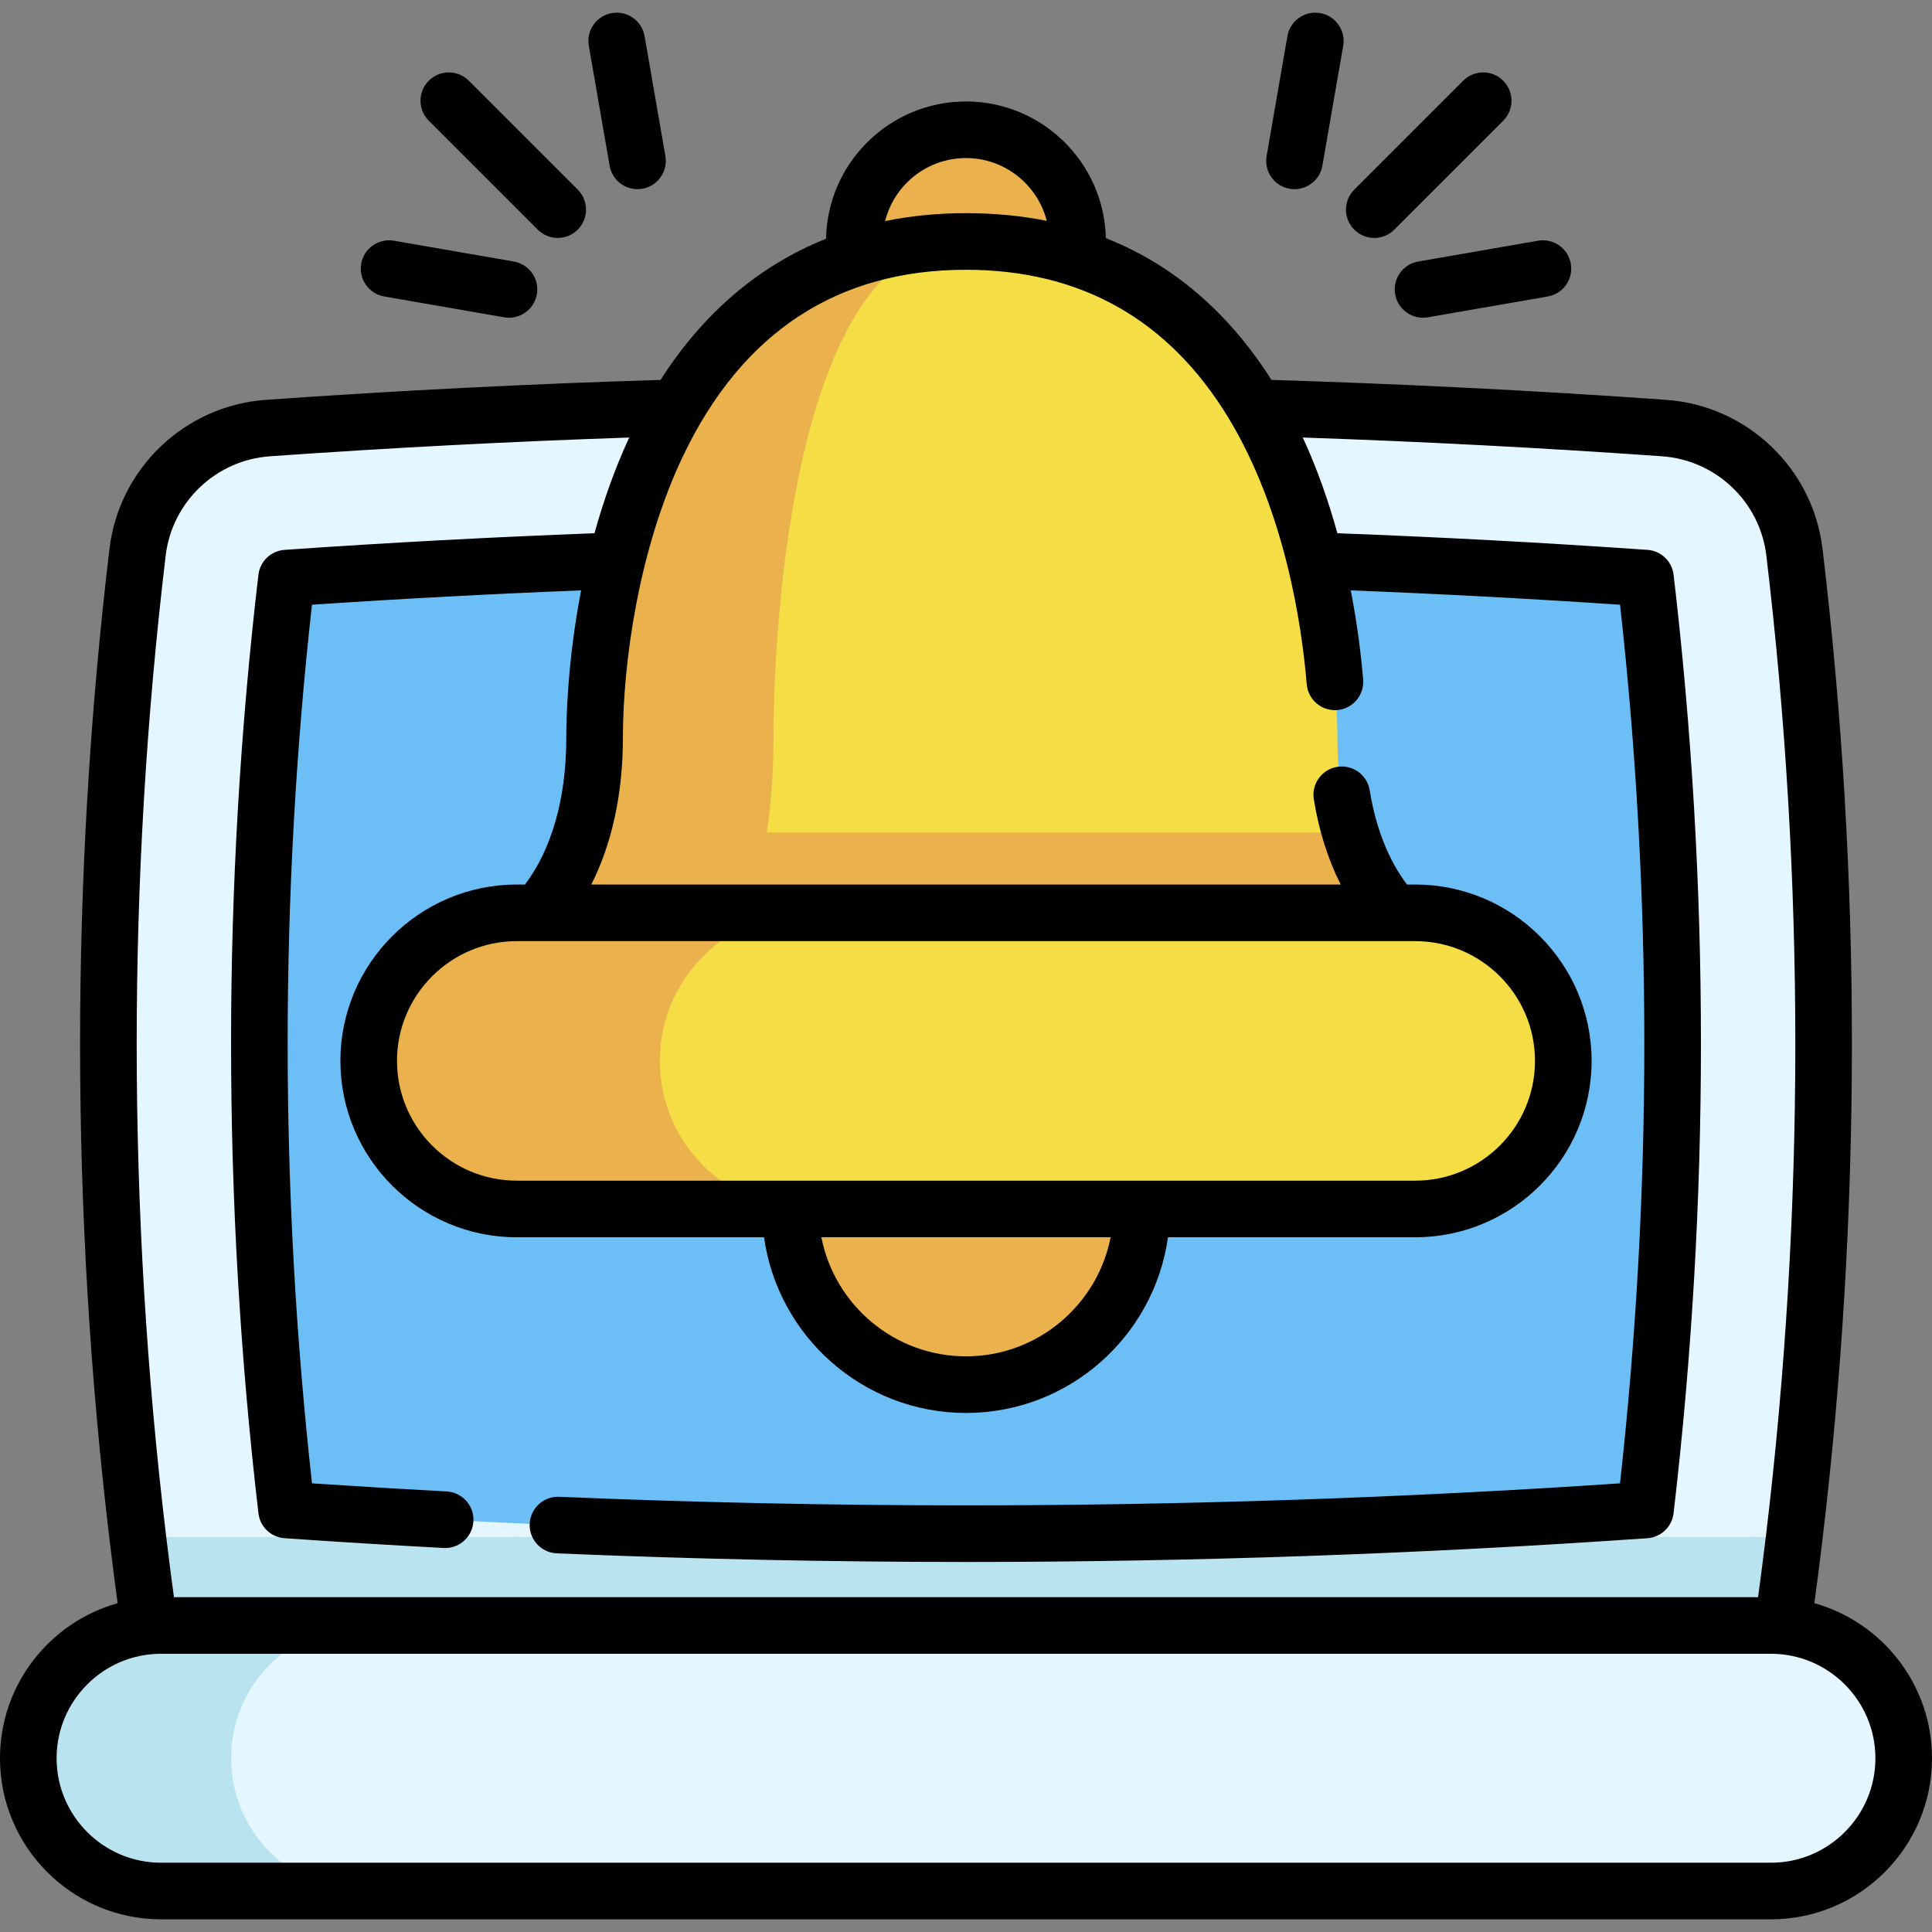 <svg id="Capa_1" enable-background="new 0 0 512 512" height="512" viewBox="0 0 512 512" width="512" xmlns="http://www.w3.org/2000/svg"><rect x="0" y="0" width="512" height="512" fill="#808080" stroke="none"/><g><g><path d="m475.44 407.84c-1.19 9.92-2.52 19.83-3.98 29.75-143.64 11.8-287.28 11.8-430.92 0-1.46-9.92-2.79-19.83-3.98-29.75-10.46-87.17-10.5-174.34-.1-261.51 2.13-17.83 16.63-31.62 34.54-32.89 123.33-8.7 246.67-8.7 370 0 17.91 1.27 32.41 15.06 34.54 32.89 10.4 87.17 10.36 174.34-.1 261.51z" fill="#e4f6ff"/><path d="m475.44 407.84c-1.19 9.92-2.52 19.83-3.98 29.75-143.64 11.8-287.28 11.8-430.92 0-1.46-9.92-2.79-19.83-3.98-29.75 1.99-.35 4.04-.53 6.13-.53h426.62c2.09 0 4.14.18 6.13.53z" fill="#b9e4ef"/><path d="m256 406.441c-59.711 0-120.134-2.11-180.064-6.279-9.602-82.137-9.612-165.052-.007-246.965 59.761-4.166 120.331-6.277 180.071-6.277s120.31 2.112 180.072 6.277c9.605 81.913 9.595 164.827-.007 246.965-59.931 4.169-120.354 6.279-180.065 6.279z" fill="#6bbef6"/><path d="m469.315 430.77h-426.63c-19.432 0-35.185 15.753-35.185 35.185s15.753 35.185 35.185 35.185h426.629c19.432 0 35.185-15.753 35.185-35.185.001-19.432-15.752-35.185-35.184-35.185z" fill="#e4f6ff"/><path d="m71.56 490.835c6.37 6.37 15.16 10.31 24.88 10.31h-53.75c-9.72 0-18.52-3.94-24.89-10.31-6.36-6.36-10.3-15.16-10.3-24.88 0-19.43 15.75-35.18 35.19-35.18h53.75c-19.43 0-35.18 15.75-35.18 35.18 0 9.72 3.94 18.52 10.3 24.88z" fill="#b9e4ef"/><g><circle cx="255.987" cy="63.989" fill="#eab14d" r="29.603"/><circle cx="256" cy="320.389" fill="#eab14d" r="46.556"/><path d="m400.989 255.529h-289.98c22.39 0 36.94-14.24 43.14-34.9 2.27-7.58 3.42-16.02 3.42-24.95 0-33.26 11.97-131.69 98.43-131.69s98.43 98.43 98.43 131.69c0 8.93 1.15 17.37 3.42 24.95 6.2 20.66 20.76 34.9 43.14 34.9z" fill="#f4dd45"/><path d="m256.002 63.989c-44.82 0-51.03 98.43-51.03 131.68 0 33.26-8.27 59.86-24.13 59.86h-69.83c30.59 0 46.55-26.6 46.55-59.85 0-33.26 11.98-131.69 98.44-131.69z" fill="#eab14d"/><path d="m400.989 255.529h-289.98c22.39 0 36.94-14.24 43.14-34.9h203.7c6.2 20.66 20.76 34.9 43.14 34.9z" fill="#eab14d"/><path d="m375.05 241.909h-238.1c-21.672 0-39.24 17.568-39.24 39.24s17.568 39.24 39.24 39.24h238.1c21.672 0 39.24-17.568 39.24-39.24 0-21.671-17.569-39.24-39.24-39.24z" fill="#f4dd45"/><path d="m186.35 308.899c7.1 7.1 16.92 11.49 27.75 11.49h-77.15c-10.84 0-20.64-4.39-27.75-11.49-7.1-7.1-11.49-16.91-11.49-27.75 0-21.67 17.57-39.24 39.24-39.24h77.15c-21.67 0-39.24 17.57-39.24 39.24 0 10.84 4.391 20.65 11.49 27.75z" fill="#eab14d"/></g></g><g><path d="m480.827 424.86c.736-5.444 1.428-10.846 2.06-16.126 10.485-87.382 10.52-175.966.101-263.293-2.551-21.355-19.986-37.959-41.459-39.482-34.762-2.455-69.918-4.224-104.576-5.278-11.457-18.003-26.138-30.56-43.886-37.568-.469-20.052-16.914-36.224-37.078-36.224-20.217 0-36.697 16.257-37.082 36.383-17.732 7.088-32.52 19.664-43.854 37.409-34.658 1.054-69.817 2.823-104.583 5.279-21.471 1.522-38.906 18.126-41.457 39.482-10.418 87.326-10.385 175.911.101 263.289.63 5.268 1.322 10.671 2.06 16.129-17.961 5.038-31.174 21.547-31.174 41.095 0 23.537 19.148 42.686 42.686 42.686h426.629c23.537 0 42.686-19.148 42.686-42.686-.001-19.548-13.214-36.057-31.174-41.095zm-224.838-382.971c10.304 0 18.982 7.089 21.417 16.645-6.774-1.354-13.908-2.044-21.406-2.044-7.48 0-14.635.707-21.443 2.104 2.415-9.586 11.106-16.705 21.432-16.705zm-212.082 105.331c1.699-14.224 13.316-25.284 27.621-26.298 31.639-2.235 63.609-3.903 95.221-4.972-3.906 8.445-6.905 17.049-9.203 25.366-27.03 1.014-54.627 2.489-82.137 4.403-3.598.25-6.508 3.026-6.928 6.608-9.665 82.37-9.661 166.047.009 248.706.419 3.583 3.331 6.361 6.931 6.61 13.965.968 28.146 1.838 42.148 2.587.136.007.272.011.407.011 3.958 0 7.269-3.1 7.483-7.1.221-4.136-2.953-7.668-7.089-7.89-11.848-.633-23.824-1.354-35.687-2.148-8.595-77.419-8.598-155.687-.012-232.846 23.893-1.604 47.819-2.878 71.334-3.8-3.506 18.116-3.936 33.113-3.936 39.223 0 15.823-3.872 29.413-10.943 38.729h-2.176c-25.772 0-46.74 20.967-46.74 46.74s20.967 46.74 46.74 46.74h65.526c3.664 26.268 26.263 46.556 53.524 46.556s49.86-20.288 53.524-46.556h65.526c25.772 0 46.739-20.967 46.739-46.74s-20.967-46.74-46.739-46.74h-2.181c-4.881-6.442-8.279-14.997-9.885-24.971-.658-4.089-4.504-6.872-8.596-6.213-4.09.658-6.871 4.507-6.213 8.596 1.338 8.32 3.758 15.933 7.124 22.588h-198.596c5.448-10.791 8.367-24.075 8.367-38.729 0-20.115 4.218-50.4 16.055-75.073 15.635-32.591 40.827-49.117 74.875-49.117 30.4 0 53.818 13.234 69.603 39.335 14.946 24.716 19.38 54.779 20.693 70.499.344 4.128 3.985 7.19 8.098 6.85 4.128-.345 7.194-3.971 6.85-8.098-.514-6.159-1.482-14.366-3.284-23.621 23.526.922 47.464 2.196 71.369 3.801 8.586 77.162 8.582 155.432-.013 232.847-57.686 3.874-115.96 5.836-173.315 5.836-35.683 0-71.96-.765-107.825-2.273-4.107-.18-7.634 3.04-7.808 7.178s3.04 7.634 7.178 7.808c36.074 1.518 72.563 2.287 108.455 2.287 59.765 0 120.521-2.119 180.58-6.298 3.599-.25 6.51-3.027 6.929-6.61 9.671-82.656 9.674-166.333.011-248.706-.421-3.582-3.331-6.357-6.929-6.608-27.522-1.915-55.133-3.39-82.177-4.404-2.282-8.276-5.262-16.911-9.163-25.365 31.613 1.07 63.583 2.738 95.219 4.972 14.307 1.014 25.924 12.074 27.623 26.297 10.278 86.143 10.244 173.528-.099 259.729-.64 5.342-1.341 10.811-2.088 16.321h-419.813c-.749-5.525-1.45-10.994-2.087-16.323-10.344-86.197-10.377-173.581-.1-259.724zm331.143 102.19c17.501 0 31.739 14.238 31.739 31.74s-14.238 31.74-31.739 31.74h-238.1c-17.501 0-31.74-14.238-31.74-31.74s14.238-31.74 31.74-31.74zm-80.725 78.479c-3.508 17.958-19.356 31.556-38.325 31.556s-34.817-13.597-38.325-31.556zm174.989 165.752h-426.628c-15.266 0-27.686-12.42-27.686-27.686s12.419-27.686 27.686-27.686h426.629c15.266 0 27.686 12.42 27.686 27.686s-12.421 27.686-27.687 27.686z"/><path d="m364.196 63.054c1.919 0 3.839-.732 5.303-2.197l28.865-28.864c2.93-2.929 2.93-7.677.001-10.606s-7.678-2.93-10.606 0l-28.865 28.863c-2.93 2.929-2.93 7.677-.001 10.606 1.464 1.466 3.383 2.198 5.303 2.198z"/><path d="m369.729 77.977c.633 3.647 3.801 6.219 7.381 6.219.426 0 .857-.037 1.291-.112l31.771-5.512c4.081-.708 6.815-4.59 6.107-8.672-.708-4.081-4.59-6.815-8.672-6.107l-31.771 5.512c-4.08.708-6.815 4.59-6.107 8.672z"/><path d="m341.773 50.021c.434.075.865.112 1.291.112 3.579 0 6.748-2.572 7.381-6.219l5.513-31.771c.708-4.081-2.026-7.964-6.107-8.672-4.079-.708-7.964 2.026-8.672 6.107l-5.513 31.771c-.708 4.081 2.026 7.964 6.107 8.672z"/><path d="m142.5 60.857c1.464 1.464 3.384 2.197 5.303 2.197s3.839-.732 5.303-2.197c2.929-2.929 2.929-7.678 0-10.606l-28.865-28.864c-2.929-2.929-7.678-2.929-10.606 0-2.929 2.929-2.929 7.678 0 10.606z"/><path d="m101.828 78.572 31.771 5.512c.434.075.865.112 1.291.112 3.58 0 6.748-2.572 7.381-6.219.708-4.082-2.026-7.964-6.107-8.672l-31.771-5.512c-4.085-.707-7.964 2.027-8.672 6.107-.709 4.082 2.026 7.964 6.107 8.672z"/><path d="m161.555 43.913c.633 3.647 3.801 6.219 7.381 6.219.426 0 .857-.037 1.291-.112 4.081-.708 6.815-4.591 6.107-8.672l-5.513-31.771c-.708-4.082-4.596-6.815-8.672-6.107-4.081.708-6.815 4.591-6.107 8.672z"/></g></g></svg>